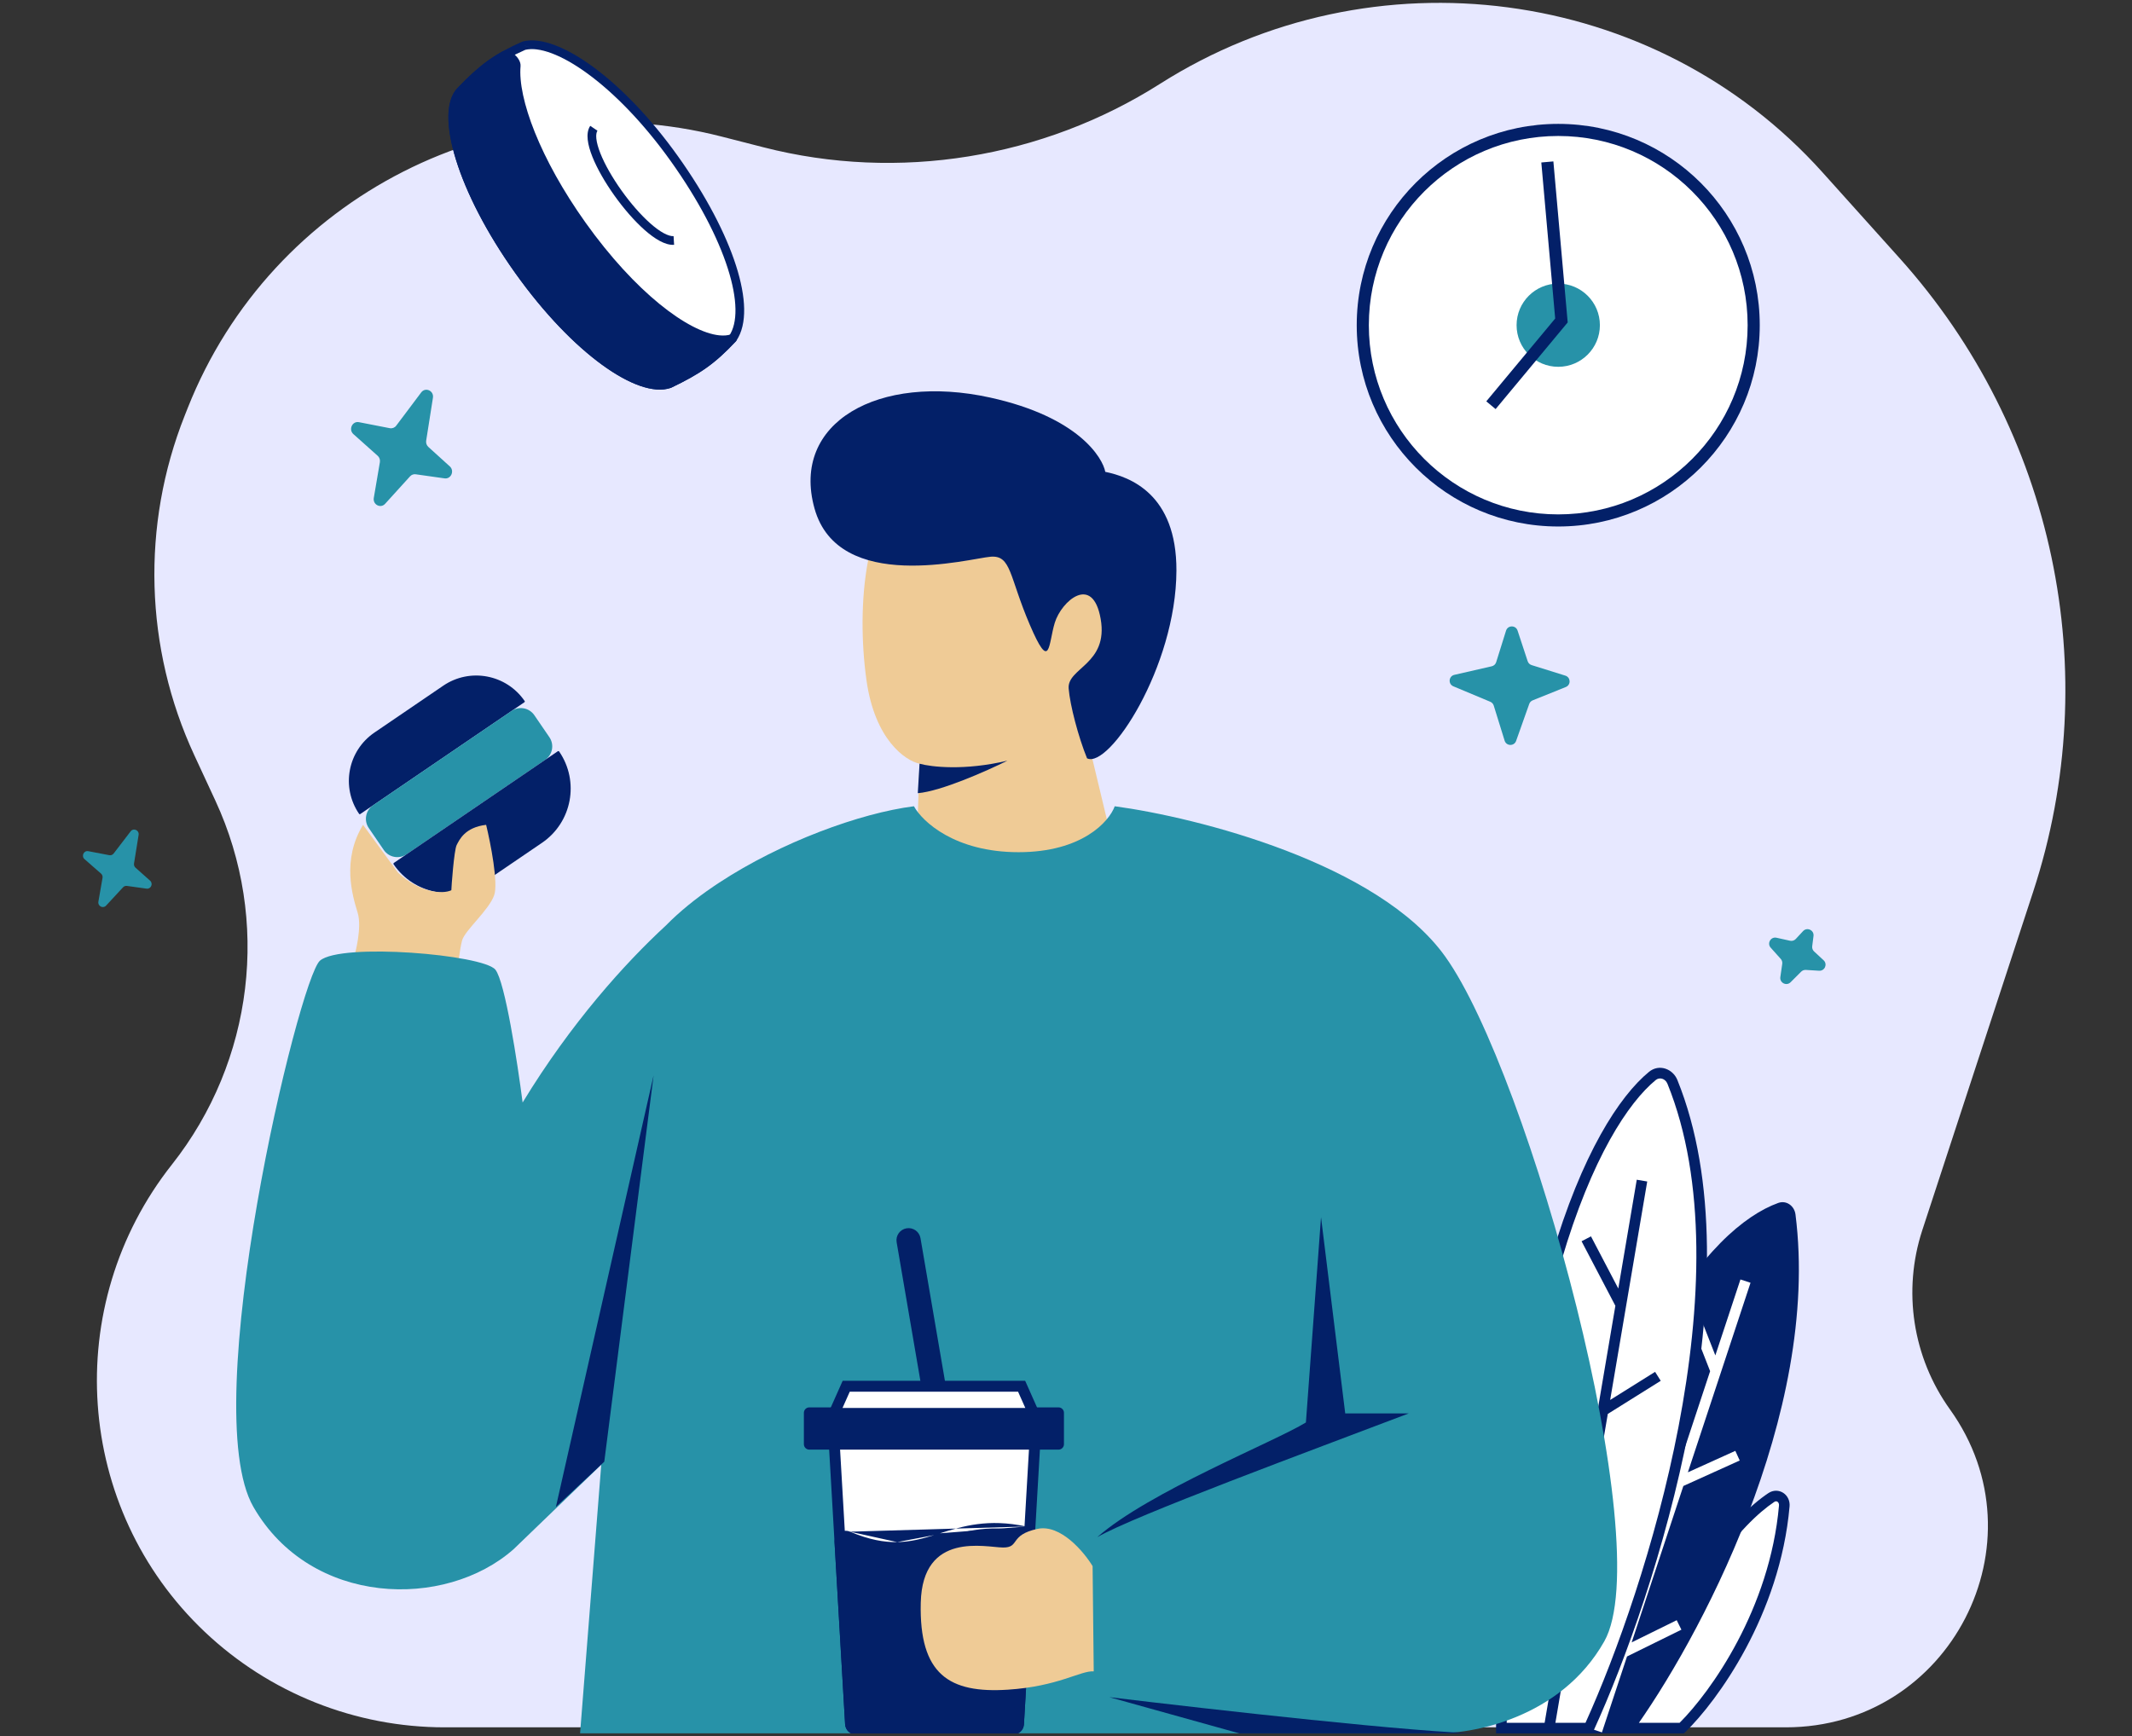 <svg width="372" height="303" viewBox="0 0 372 303" fill="none" xmlns="http://www.w3.org/2000/svg">
<rect x="0" y="0" width="372" height="303" fill="#333333" stroke="none"/>
<g clip-path="url(#clip0_44_1169)">
<path d="M77.588 301.444H202.456H311.593C340.232 301.444 356.888 269.181 340.237 245.961C333.732 236.889 331.941 225.275 335.413 214.675L354.772 155.569C367.331 117.224 358.445 75.115 331.452 45.058L317.996 30.076C288.691 -2.554 239.471 -8.906 202.412 14.625C181.958 27.613 156.76 31.733 133.269 25.718L125.924 23.837C87.345 13.958 47.419 34.238 32.773 71.153L32.23 72.523C24.63 91.677 25.235 113.096 33.903 131.794L37.587 139.74C47.246 160.577 44.249 185.189 30.001 203.223C10.586 227.795 12.983 263.257 35.739 284.795C47.032 295.484 62.012 301.444 77.588 301.444Z" fill="#E7E8FF"/>
<path d="M293.446 301.577H284.65C292.95 276.752 303.223 265.232 309.063 261.342C310.163 260.61 311.444 261.493 311.329 262.806C309.689 281.455 298.889 296.297 293.446 301.577Z" fill="white"/>
<path fill-rule="evenodd" clip-rule="evenodd" d="M310.139 262.075C310.29 262.175 310.435 262.393 310.406 262.725C308.818 280.795 298.478 295.263 293.066 300.653H285.939C294.127 276.781 304.063 265.782 309.578 262.109C309.813 261.952 310.004 261.986 310.139 262.075ZM311.164 260.537C310.413 260.04 309.413 259.998 308.549 260.574C302.476 264.618 292.108 276.349 283.771 301.285L283.365 302.5H293.822L294.092 302.238C299.647 296.849 310.587 281.812 312.251 262.886C312.337 261.904 311.899 261.024 311.164 260.537Z" fill="#032068"/>
<path d="M313.283 211.936C317.709 246.772 296.235 286.599 284.65 302.5H271.687C277.863 236.816 298.558 214.133 310.281 209.929C311.699 209.42 313.094 210.446 313.283 211.936Z" fill="#032068"/>
<path fill-rule="evenodd" clip-rule="evenodd" d="M299.299 236.538L303.679 223.284L305.438 223.862L294.507 256.941L302.786 253.195L303.552 254.877L293.72 259.325L284.701 286.618L292.557 282.748L293.378 284.403L283.889 289.078L279.511 302.327L277.752 301.749L286.644 274.837L281.939 263.149L283.658 262.462L287.544 272.115L298.389 239.292L294.899 230.37L296.624 229.699L299.299 236.538Z" fill="white"/>
<path d="M291.812 188.809C305.676 223.026 288.073 277.883 277.242 301.577H261.964C262.306 227.022 278.415 195.912 288.304 187.772C289.515 186.776 291.224 187.357 291.812 188.809Z" fill="white"/>
<path fill-rule="evenodd" clip-rule="evenodd" d="M288.894 188.485C289.538 187.954 290.558 188.177 290.954 189.155C297.784 206.012 296.89 228.065 292.878 248.966C288.933 269.522 282.002 288.813 276.645 300.654H262.895C263.129 263.927 267.211 237.889 272.442 220.028C277.728 201.985 284.158 192.382 288.894 188.485ZM292.671 188.463C291.891 186.538 289.492 185.598 287.715 187.061C282.56 191.303 275.992 201.324 270.665 219.51C265.328 237.728 261.209 264.234 261.038 301.573L261.034 302.5H277.838L278.085 301.96C283.526 290.055 290.66 270.347 294.697 249.313C298.729 228.308 299.704 205.823 292.671 188.463Z" fill="#032068"/>
<path fill-rule="evenodd" clip-rule="evenodd" d="M282.368 224.866L285.588 205.88L287.414 206.188L280.948 244.313L288.787 239.407L289.771 240.971L280.535 246.751L275.113 278.718L280.999 275.824L281.818 277.48L274.732 280.964L271.21 301.73L269.384 301.423L275.206 267.098L269.465 255.364L271.13 254.554L275.736 263.971L281.857 227.879L275.958 216.615L277.6 215.761L282.368 224.866Z" fill="#032068"/>
<path d="M305.991 56.75C305.991 75.569 290.722 90.825 271.888 90.825C253.053 90.825 237.784 75.569 237.784 56.75C237.784 37.931 253.053 22.675 271.888 22.675C290.722 22.675 305.991 37.931 305.991 56.75Z" fill="white"/>
<path fill-rule="evenodd" clip-rule="evenodd" d="M271.888 23.73C253.637 23.73 238.841 38.514 238.841 56.75C238.841 74.986 253.637 89.769 271.888 89.769C290.139 89.769 304.934 74.986 304.934 56.75C304.934 38.514 290.139 23.73 271.888 23.73ZM236.728 56.75C236.728 37.347 252.469 21.619 271.888 21.619C291.306 21.619 307.048 37.347 307.048 56.75C307.048 76.152 291.306 91.881 271.888 91.881C252.469 91.881 236.728 76.152 236.728 56.75Z" fill="#032068"/>
<path d="M279.156 56.75C279.156 60.76 275.902 64.012 271.888 64.012C267.874 64.012 264.62 60.76 264.62 56.75C264.62 52.739 267.874 49.488 271.888 49.488C275.902 49.488 279.156 52.739 279.156 56.75Z" fill="#2792A8"/>
<path fill-rule="evenodd" clip-rule="evenodd" d="M271.039 28.168L273.538 56.268L260.96 71.39L259.334 70.04L271.355 55.588L268.934 28.354L271.039 28.168Z" fill="#032068"/>
<path d="M261.058 115.562L262.78 110.06C263.087 109.08 264.471 109.07 264.792 110.045L266.555 115.392C266.662 115.715 266.918 115.968 267.244 116.069L273.128 117.908C274.076 118.204 274.129 119.525 273.208 119.895L267.427 122.222C267.146 122.335 266.927 122.564 266.826 122.849L264.538 129.297C264.199 130.255 262.834 130.228 262.533 129.257L260.632 123.13C260.54 122.832 260.32 122.59 260.031 122.469L253.59 119.773C252.643 119.376 252.761 117.999 253.762 117.77L260.285 116.276C260.652 116.192 260.946 115.92 261.058 115.562Z" fill="#2792A8"/>
<path d="M313.338 163.86L314.604 162.495C315.302 161.741 316.557 162.326 316.428 163.345L316.201 165.137C316.158 165.475 316.281 165.813 316.531 166.044L318.189 167.579C318.917 168.253 318.397 169.468 317.406 169.407L315.084 169.265C314.782 169.247 314.486 169.359 314.272 169.573L312.433 171.413C311.715 172.132 310.494 171.521 310.64 170.515L310.974 168.201C311.019 167.892 310.924 167.579 310.716 167.346L308.959 165.385C308.274 164.62 308.973 163.427 309.976 163.65L312.333 164.173C312.7 164.255 313.082 164.136 313.338 163.86Z" fill="#2792A8"/>
<path d="M73.495 68.482L69.136 74.284C68.871 74.637 68.439 74.807 68.015 74.725L62.629 73.675C61.47 73.45 60.771 74.964 61.665 75.762L65.899 79.542C66.208 79.818 66.354 80.243 66.283 80.66L65.221 86.893C65.021 88.064 66.409 88.79 67.194 87.924L71.543 83.135C71.798 82.853 72.168 82.717 72.537 82.77L77.57 83.482C78.703 83.642 79.345 82.174 78.483 81.392L74.741 77.997C74.44 77.724 74.296 77.309 74.361 76.9L75.541 69.413C75.734 68.189 74.229 67.504 73.495 68.482Z" fill="#2792A8"/>
<path d="M22.795 145.08L19.831 148.949C19.651 149.184 19.357 149.297 19.069 149.242L15.406 148.543C14.618 148.392 14.143 149.402 14.751 149.934L17.629 152.454C17.84 152.638 17.939 152.921 17.89 153.199L17.168 157.354C17.032 158.135 17.976 158.619 18.51 158.042L21.468 154.849C21.641 154.661 21.893 154.571 22.143 154.605L25.566 155.08C26.337 155.187 26.773 154.208 26.187 153.687L23.642 151.423C23.438 151.242 23.34 150.965 23.384 150.692L24.186 145.701C24.317 144.885 23.294 144.428 22.795 145.08Z" fill="#2792A8"/>
<path d="M91.51 122.544L62.853 142.067C62.788 142.111 62.699 142.094 62.655 142.029C59.47 137.372 60.669 131.021 65.332 127.844L77.339 119.665C82.002 116.488 88.363 117.688 91.548 122.346C91.592 122.411 91.575 122.499 91.51 122.544Z" fill="#032068"/>
<path d="M95.111 132.618L70.938 149.086C69.634 149.974 67.856 149.639 66.966 148.337L64.343 144.5C63.453 143.198 63.788 141.423 65.091 140.536L89.265 124.067C90.568 123.179 92.346 123.515 93.236 124.816L95.859 128.653C96.749 129.955 96.414 131.73 95.111 132.618Z" fill="#2792A8"/>
<path d="M94.569 147.084L84.632 153.853C79.398 157.419 72.256 156.072 68.681 150.843C68.624 150.759 68.646 150.644 68.73 150.586L97.317 131.111C97.401 131.054 97.517 131.076 97.574 131.16C101.149 136.388 99.803 143.518 94.569 147.084Z" fill="#032068"/>
<path d="M62.411 159.309C63.158 161.768 62.1 166.187 61.477 168.089L79.687 170.284C79.843 168.821 80.247 165.543 80.621 164.138C81.088 162.382 85.29 158.87 86.224 156.236C86.971 154.129 85.601 147.164 84.823 143.945C81.088 144.384 80.154 146.579 79.687 147.457C79.22 148.335 78.753 154.919 78.753 155.358C77.216 156.09 73.202 155.797 69.444 152.286L63.345 143.945C59.61 150.091 61.477 156.236 62.411 159.309Z" fill="#EFCB96"/>
<path d="M189.18 126.524L193.654 145.169C192.521 149.163 187.635 157.365 177.161 158.228C166.687 159.09 161.366 150.265 160.015 145.745L160.447 133.277C157.962 132.751 152.63 129.094 151.182 118.683C149.371 105.669 150.837 87.997 159.931 82.861C169.026 77.724 183.874 80.158 194.288 99.777C202.618 115.472 194.354 124.148 189.18 126.524Z" fill="#EFCB96"/>
<path d="M186.465 120.168C186.706 123.074 188.138 128.562 189.672 132.337C193.489 134.216 205.198 116.432 205.268 99.606C205.325 86.144 197.076 83.216 192.854 82.344C192.411 79.943 188.253 72.777 172.737 69.374C153.342 65.12 137.941 73.702 142.114 88.716C146.288 103.73 169.203 97.456 172.84 97.156C176.477 96.857 176.051 100.548 179.683 109.025C183.315 117.502 182.893 112.418 184.047 108.666C185.201 104.914 190.66 100.077 192.049 108.007C193.438 115.937 186.164 116.536 186.465 120.168Z" fill="#032068"/>
<path d="M175.784 132.745C168.314 134.53 162.446 133.843 160.446 133.276L160.14 138.422C164.214 138.086 172.267 134.497 175.784 132.745Z" fill="#032068"/>
<path d="M177.714 148.719C166.618 148.719 160.924 143.375 159.464 140.703C150.075 141.896 136.27 146.954 125.488 154.033C125.178 154.231 124.844 154.454 124.486 154.702C121.383 156.813 118.56 159.094 116.204 161.496C109.026 168.121 99.658 178.492 91.188 192.402C90.308 185.554 88.127 171.331 86.439 169.224C84.328 166.59 59.526 164.483 55.833 167.643C52.139 170.804 34.197 245.607 44.223 262.991C54.249 280.375 77.679 280.902 89.605 270.366L104.908 255.616L101.214 302.486H249.984C256.798 302.729 272.323 299.862 279.915 286.453C289.405 269.692 266.775 187.343 252.175 166.938C240.495 150.614 208.861 142.646 194.505 140.703C193.531 143.375 188.811 148.719 177.714 148.719Z" fill="#2792A8"/>
<path d="M145.598 252.479L148.408 300.862C148.437 301.365 148.854 301.758 149.359 301.758H176.761C177.266 301.758 177.683 301.365 177.712 300.862L180.522 252.479C180.554 251.934 180.119 251.474 179.571 251.474H146.549C146.001 251.474 145.567 251.934 145.598 252.479Z" fill="white"/>
<path fill-rule="evenodd" clip-rule="evenodd" d="M144.648 252.534C144.584 251.442 145.454 250.522 146.549 250.522H179.571C180.667 250.522 181.536 251.442 181.473 252.534L178.663 300.917C178.605 301.922 177.771 302.708 176.762 302.708H149.359C148.35 302.708 147.516 301.922 147.457 300.917L144.648 252.534ZM179.571 252.424L146.549 252.424L149.359 300.806H176.762L179.571 252.424Z" fill="#032068"/>
<path d="M149.358 301.757H176.761C177.266 301.757 177.683 301.364 177.712 300.862L179.603 268.299C179.629 267.84 179.313 267.423 178.863 267.327C164.906 264.345 161.558 273.972 147.947 268.177C147.279 267.892 146.522 268.396 146.564 269.12L148.407 300.862C148.437 301.364 148.854 301.757 149.358 301.757Z" fill="#032068"/>
<path fill-rule="evenodd" clip-rule="evenodd" d="M156.573 271.02C153.977 271.063 151.083 270.545 147.574 269.051C147.567 269.048 147.563 269.047 147.56 269.047C147.557 269.046 147.554 269.046 147.551 269.047C147.543 269.048 147.533 269.051 147.524 269.057C147.52 269.06 147.517 269.062 147.515 269.064C147.515 269.064 147.515 269.064 147.515 269.064L149.359 300.806H176.761L178.652 268.254C172.476 266.938 168.51 268.174 164.561 269.404C164.226 269.509 163.891 269.613 163.555 269.716C161.395 270.376 159.159 270.977 156.573 271.02ZM179.062 266.397L178.863 267.327L178.863 267.329M179.062 266.397C172.381 264.97 167.992 266.34 164.007 267.584L179.062 266.397ZM164.007 267.584C163.668 267.69 163.331 267.795 162.997 267.898L164.007 267.584ZM162.997 267.898C160.873 268.547 158.848 269.08 156.542 269.119L162.997 267.898ZM156.542 269.119C154.246 269.157 151.617 268.705 148.321 267.302L156.542 269.119ZM179.062 266.397C179.975 266.592 180.608 267.429 180.554 268.354L178.663 300.916C178.605 301.922 177.771 302.708 176.761 302.708H149.359C148.35 302.708 147.515 301.922 147.457 300.916L145.614 269.175C145.528 267.704 147.042 266.757 148.321 267.302M179.062 266.397L178.863 267.327L179.062 266.397Z" fill="#032068"/>
<path d="M156.449 216.788C156.253 215.641 157.025 214.552 158.174 214.356C159.323 214.16 160.414 214.931 160.611 216.078L165.769 246.194C165.965 247.341 165.193 248.43 164.044 248.626C162.895 248.822 161.804 248.051 161.608 246.904L156.449 216.788Z" fill="#032068"/>
<path d="M190.642 273.309L190.839 291.679C188.563 291.507 184.683 294.306 175.847 294.875C165.653 295.531 160.358 292.259 160.657 279.702C160.957 267.144 172.028 270.044 175.018 270.064C178.008 270.085 176.042 267.873 181.04 266.808C185.037 265.956 189.107 270.787 190.642 273.309Z" fill="#EFCB96"/>
<path d="M114.044 187.661L105.436 255.089L96.993 262.991L114.044 187.661Z" fill="#032068"/>
<path d="M234.72 246.661L230.498 212.42L227.86 248.241C222.372 251.613 200.42 260.357 191.449 268.259C197.781 264.567 228.739 253.158 245.801 246.661H234.72Z" fill="#032068"/>
<path d="M258.465 302.5C248.334 302.5 210.973 298.286 193.56 296.179L216.25 302.5H258.465Z" fill="#032068"/>
<path d="M184.693 252.982H141.216C140.69 252.982 140.264 252.557 140.264 252.032V246.558C140.264 246.033 140.69 245.607 141.216 245.607H184.693C185.219 245.607 185.645 246.033 185.645 246.558V252.032C185.645 252.557 185.219 252.982 184.693 252.982Z" fill="#032068"/>
<path d="M147.651 241.92L145.54 246.661H180.368L178.257 241.92H147.651Z" fill="white"/>
<path fill-rule="evenodd" clip-rule="evenodd" d="M147.032 240.969H178.875L181.833 247.611H144.074L147.032 240.969ZM148.269 242.87L147.005 245.71H178.902L177.637 242.87H148.269Z" fill="#032068"/>
<path d="M91.356 7.996C86.575 10.134 84.199 11.911 80.379 15.882C76.694 19.711 80.465 33.1 90.521 47.207C100.576 61.314 111.639 68.734 116.794 66.968C121.746 64.594 124.208 62.909 127.793 59.097C127.818 59.07 127.842 59.041 127.863 59.01C131.289 53.964 127.395 41.345 117.69 27.73C107.993 14.126 96.935 6.651 91.479 7.954C91.436 7.964 91.396 7.978 91.356 7.996Z" fill="white"/>
<path fill-rule="evenodd" clip-rule="evenodd" d="M103.442 11.638C108.178 15.101 113.421 20.433 118.308 27.288C123.193 34.141 126.635 40.77 128.424 46.351C129.318 49.141 129.806 51.694 129.843 53.896C129.879 56.092 129.467 58.001 128.491 59.438L127.864 59.01L128.491 59.438C128.445 59.506 128.395 59.566 128.345 59.619L127.794 59.097L128.345 59.619C128.345 59.619 128.345 59.619 128.345 59.619C124.687 63.509 122.145 65.247 117.122 67.654L117.082 67.673L117.04 67.688C115.526 68.207 113.678 68.023 111.68 67.328C109.67 66.628 107.423 65.383 105.05 63.655C100.303 60.199 94.969 54.753 89.904 47.649C84.841 40.545 81.342 33.6 79.574 27.917C78.691 25.078 78.23 22.523 78.237 20.405C78.245 18.306 78.716 16.515 79.834 15.353C83.711 11.323 86.165 9.485 91.048 7.301L91.357 7.996L91.048 7.301C91.124 7.267 91.21 7.236 91.304 7.214L91.479 7.954L91.48 7.958M91.479 7.954L91.304 7.214C92.873 6.84 94.751 7.112 96.778 7.869C98.816 8.63 101.074 9.907 103.442 11.638M91.663 8.692C92.822 8.418 94.369 8.592 96.249 9.294C98.121 9.993 100.257 11.191 102.548 12.867C107.129 16.216 112.263 21.424 117.074 28.173C121.894 34.935 125.251 41.423 126.979 46.816C127.844 49.513 128.293 51.913 128.326 53.921C128.36 55.932 127.976 57.491 127.241 58.577C123.741 62.298 121.362 63.933 116.51 66.262C115.45 66.61 113.995 66.523 112.178 65.891C110.35 65.255 108.236 64.095 105.941 62.425C101.355 59.085 96.13 53.767 91.138 46.764C86.146 39.761 82.732 32.959 81.022 27.464C80.166 24.713 79.747 22.321 79.754 20.411C79.761 18.482 80.201 17.163 80.925 16.41C84.688 12.499 86.985 10.784 91.663 8.692Z" fill="#032068"/>
<path fill-rule="evenodd" clip-rule="evenodd" d="M87.983 9.677C88.7 9.273 90.146 10.67 90.073 11.492C89.554 17.365 93.576 28.105 101.554 39.297C110.244 51.488 119.685 58.685 125.417 59.276C126.318 59.369 127.127 59.298 127.828 59.058C127.828 59.058 127.829 59.058 127.83 59.057C127.832 59.056 127.834 59.059 127.833 59.061C127.833 59.061 127.833 59.061 127.833 59.061C124.227 62.902 121.765 64.591 116.795 66.973C111.64 68.74 100.578 61.319 90.522 47.212C80.466 33.105 76.695 19.716 80.38 15.886C83.185 12.971 85.211 11.238 87.983 9.677Z" fill="#032068"/>
<path fill-rule="evenodd" clip-rule="evenodd" d="M128.087 59.773L128.073 59.778C128.063 59.782 128.053 59.785 128.042 59.788C128.057 59.784 128.072 59.779 128.087 59.773ZM125.789 60.067C125.64 60.06 125.49 60.048 125.339 60.033C122.25 59.714 118.314 57.653 114.116 54.227C109.892 50.78 105.314 45.88 100.937 39.74C96.918 34.101 93.887 28.566 91.924 23.684C89.969 18.824 89.042 14.538 89.317 11.425C89.317 11.428 89.317 11.428 89.316 11.424C89.314 11.408 89.301 11.327 89.219 11.182C89.126 11.02 88.984 10.842 88.814 10.689C88.642 10.533 88.478 10.432 88.359 10.388C88.334 10.379 88.315 10.373 88.301 10.37C85.645 11.874 83.685 13.546 80.925 16.415C80.201 17.168 79.761 18.487 79.754 20.416C79.747 22.326 80.166 24.719 81.022 27.469C82.732 32.964 86.146 39.766 91.138 46.77C96.13 53.773 101.355 59.09 105.941 62.43C108.236 64.1 110.35 65.26 112.177 65.896C113.995 66.528 115.45 66.616 116.51 66.267C120.664 64.273 123.005 62.788 125.789 60.067ZM88.273 10.366C88.273 10.366 88.274 10.366 88.278 10.366C88.275 10.366 88.273 10.366 88.273 10.366ZM128.155 59.745L128.157 59.743L128.155 59.745ZM127.558 58.347C128.241 58.078 128.891 58.867 128.455 59.495C128.433 59.527 128.409 59.556 128.385 59.582C124.705 63.502 122.163 65.243 117.122 67.659L117.082 67.678L117.04 67.693C115.525 68.212 113.678 68.028 111.68 67.333C109.67 66.633 107.423 65.388 105.05 63.661C100.303 60.205 94.968 54.758 89.904 47.654C84.841 40.551 81.342 33.605 79.574 27.922C78.691 25.083 78.229 22.528 78.237 20.41C78.245 18.311 78.716 16.52 79.834 15.359C82.666 12.415 84.75 10.626 87.611 9.014C88.063 8.76 88.543 8.835 88.884 8.961C89.236 9.091 89.563 9.316 89.833 9.561C90.106 9.809 90.356 10.11 90.536 10.428C90.708 10.731 90.866 11.133 90.828 11.559C90.584 14.319 91.409 18.339 93.33 23.116C95.243 27.87 98.212 33.301 102.171 38.855C106.483 44.905 110.971 49.7 115.073 53.047C119.201 56.415 122.852 58.247 125.494 58.519C126.302 58.603 126.989 58.537 127.558 58.347Z" fill="#032068"/>
<path fill-rule="evenodd" clip-rule="evenodd" d="M102.547 24.388C102.451 23.513 102.532 22.641 102.987 21.962L104.246 22.81C104.08 23.058 103.976 23.503 104.055 24.222C104.132 24.926 104.372 25.791 104.762 26.773C105.541 28.733 106.868 31.039 108.438 33.241C110.007 35.443 111.794 37.505 113.473 38.989C114.313 39.732 115.109 40.313 115.822 40.697C116.546 41.087 117.116 41.235 117.528 41.21L117.622 42.728C116.806 42.779 115.941 42.488 115.104 42.037C114.255 41.581 113.364 40.92 112.47 40.13C110.683 38.551 108.821 36.395 107.204 34.126C105.588 31.859 104.191 29.444 103.353 27.336C102.935 26.284 102.644 25.278 102.547 24.388Z" fill="#032068"/>
</g>
<defs>
<clipPath id="clip0_44_1169">
<rect width="372" height="302" fill="white" transform="translate(0 0.5)"/>
</clipPath>
</defs>
</svg>
